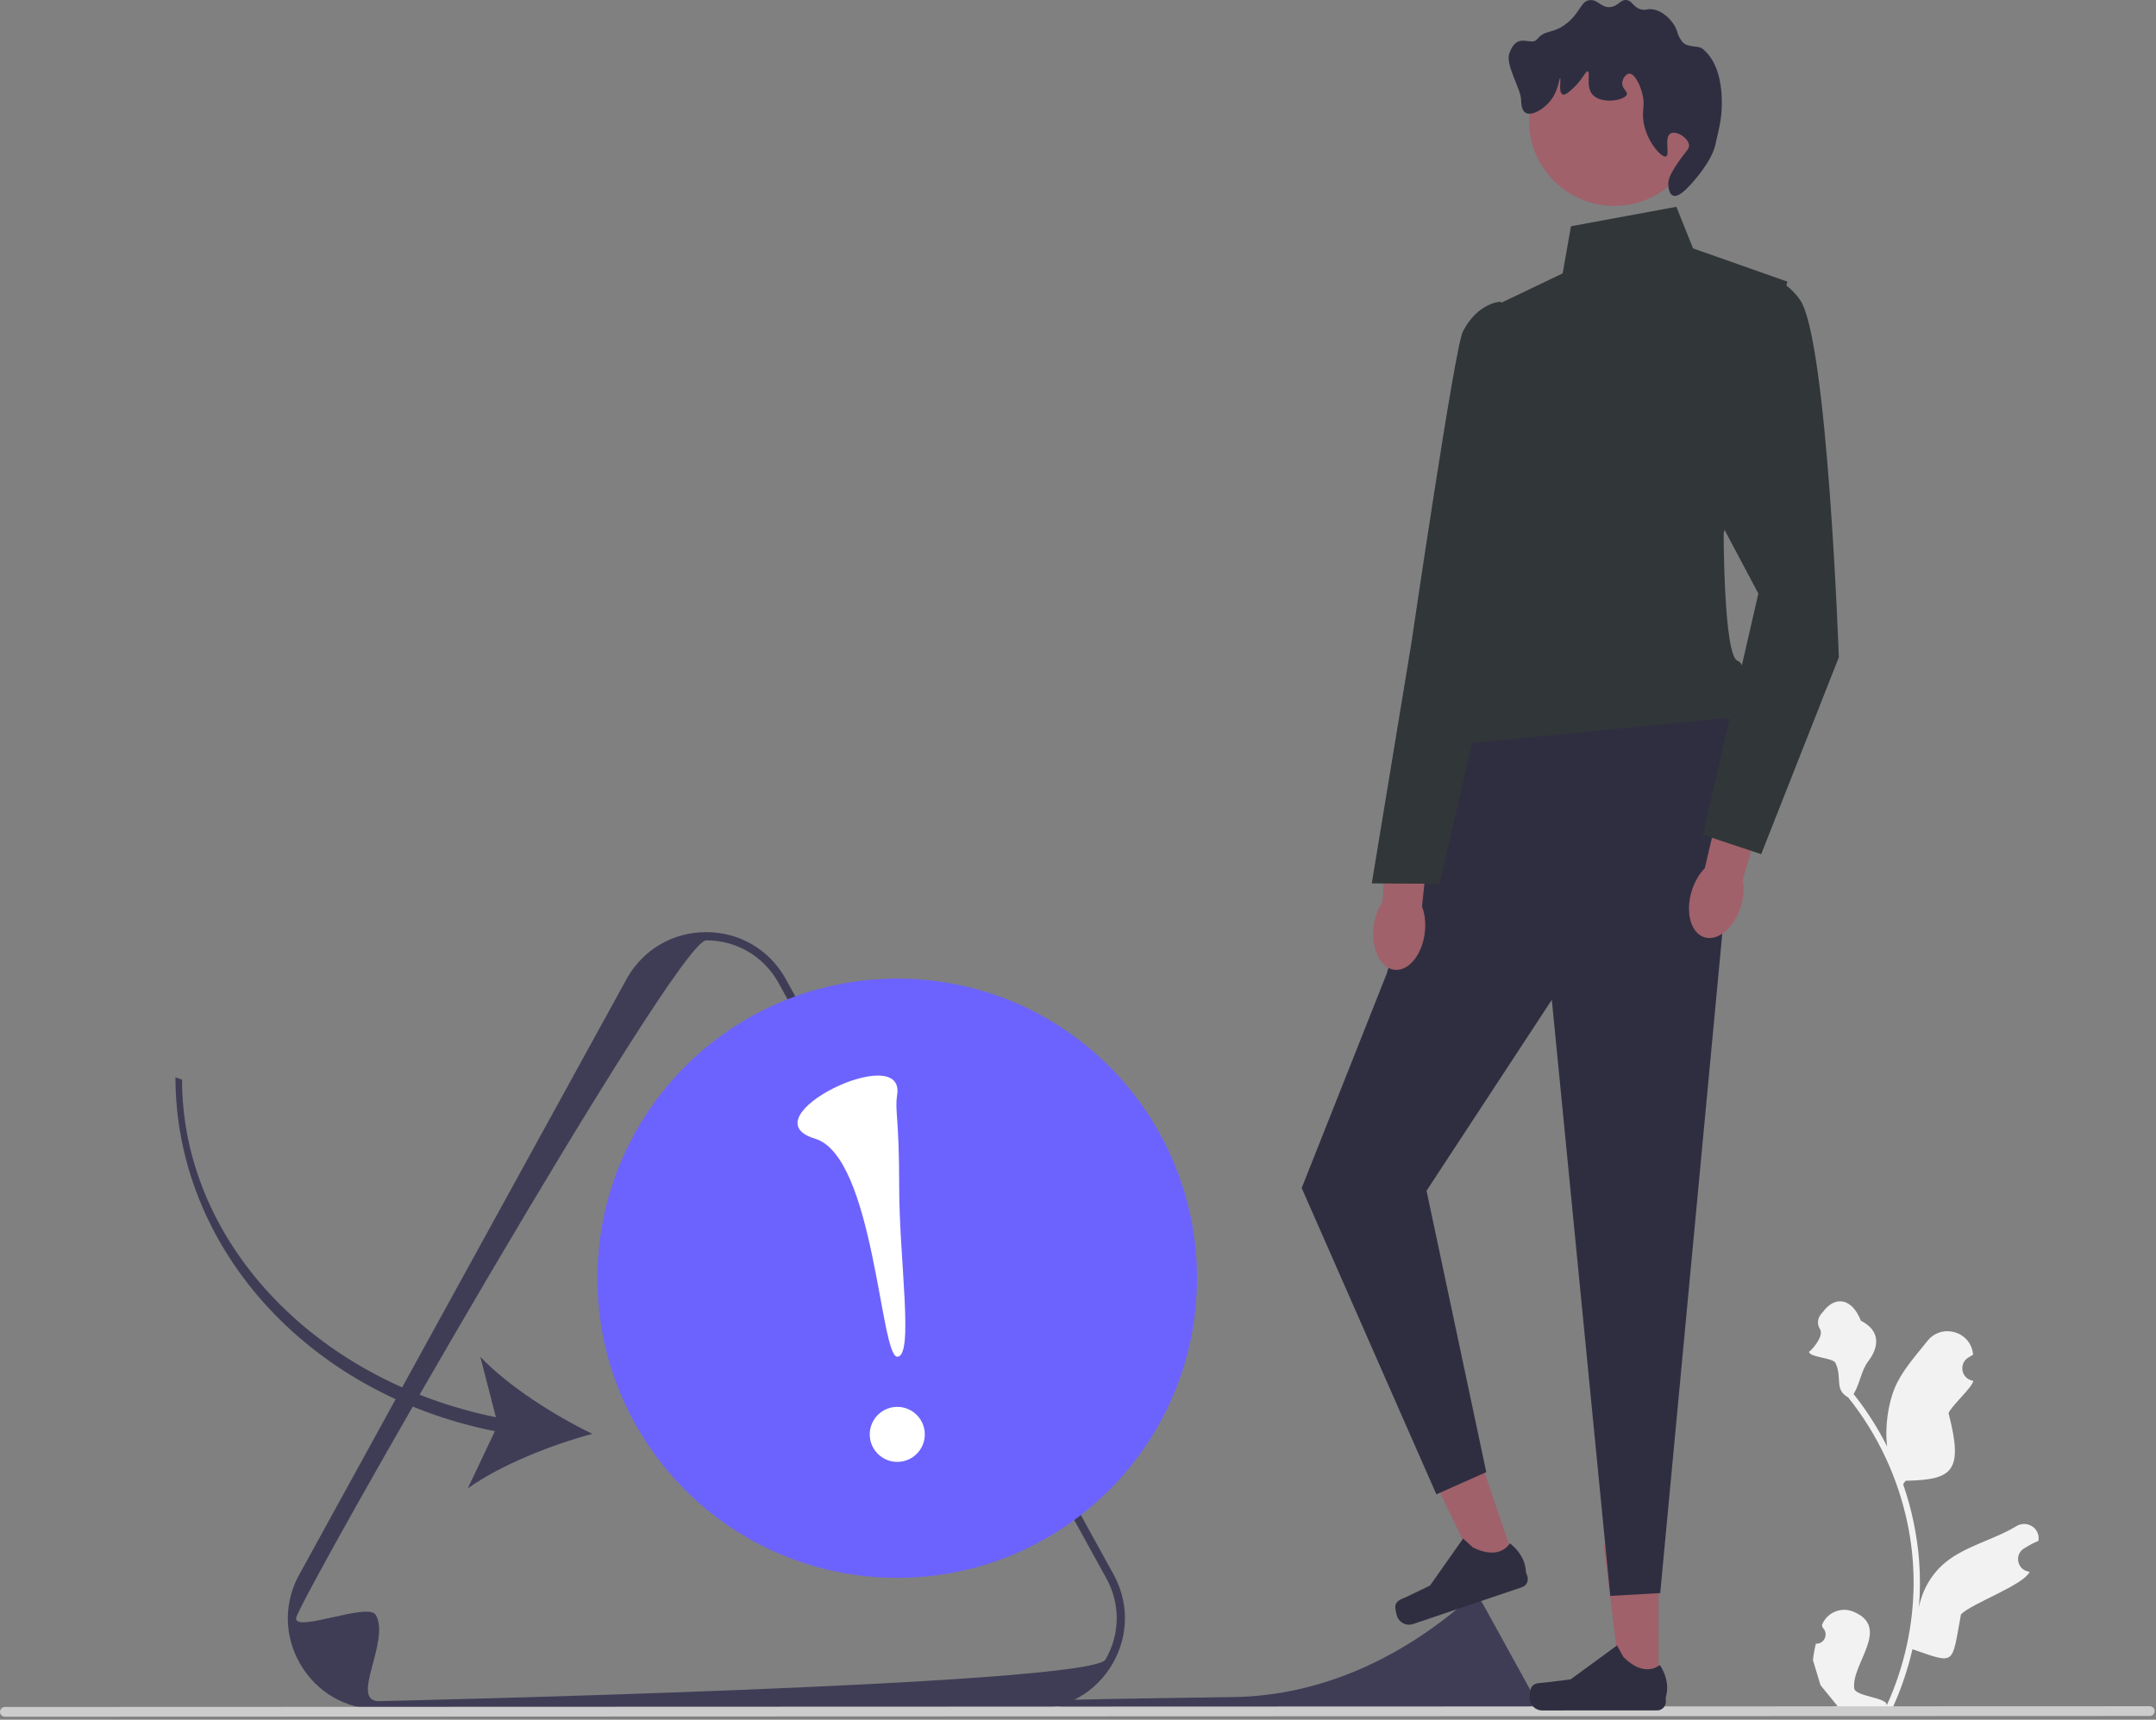 <svg width="188" height="150" viewBox="0 0 188 150" fill="none" xmlns="http://www.w3.org/2000/svg">
<rect x="0" y="0" width="188" height="150" fill="#808080" stroke="none"/>
<g clip-path="url(#clip0_170_1087)">
<path d="M158.34 143.369C159.08 143.415 159.489 142.496 158.929 141.961L158.873 141.739C158.88 141.722 158.888 141.704 158.895 141.686C159.336 140.634 160.552 140.135 161.606 140.572C164.942 141.95 161.42 145.118 161.685 147.262C161.778 148.002 164.677 148.042 164.513 148.768C166.054 145.399 166.865 141.72 166.864 138.02C166.863 137.091 166.812 136.161 166.708 135.234C166.622 134.476 166.504 133.722 166.351 132.975C165.524 128.938 163.734 125.094 161.154 121.883C159.915 121.206 160.671 120.146 160.046 118.877C159.821 118.419 157.819 118.409 157.736 117.907C157.825 117.919 159.12 116.575 158.692 115.911C158.411 115.474 158.498 114.917 158.86 114.543C158.895 114.507 158.929 114.468 158.959 114.426C160.027 112.979 161.498 113.231 162.267 115.198C163.908 116.025 163.925 117.398 162.918 118.719C162.278 119.559 162.19 120.696 161.629 121.596C161.686 121.67 161.747 121.741 161.804 121.815C162.865 123.175 163.783 124.636 164.556 126.171C164.337 124.465 164.659 122.409 165.209 121.084C165.839 119.563 167.024 118.283 168.062 116.968C169.302 115.397 171.826 116.11 172.045 118.099C172.047 118.118 172.05 118.137 172.052 118.156C171.898 118.243 171.748 118.335 171.601 118.432C170.763 118.986 171.053 120.285 172.046 120.437L172.069 120.441C172.013 120.993 170.052 122.734 169.913 123.273C171.24 128.395 170.247 129.072 166.165 129.157L165.951 129.463C166.338 130.574 166.649 131.713 166.883 132.866C167.103 133.937 167.256 135.019 167.342 136.105C167.449 137.477 167.44 138.855 167.325 140.224L167.332 140.175C167.625 138.667 168.443 137.259 169.632 136.283C171.402 134.828 173.904 134.291 175.814 133.122C176.734 132.558 177.912 133.285 177.752 134.351L177.745 134.402C177.46 134.518 177.183 134.652 176.914 134.803C176.761 134.889 176.61 134.982 176.463 135.079C175.625 135.633 175.916 136.932 176.909 137.084L176.931 137.087C176.948 137.089 176.961 137.092 176.978 137.094C176.49 138.253 171.844 139.887 170.993 140.815C170.166 145.289 170.572 145.156 166.764 143.854H166.762C166.346 145.667 165.738 147.438 164.957 149.127L158.504 149.129C158.481 149.057 158.46 148.983 158.439 148.911C159.036 148.948 159.637 148.913 160.225 148.804C159.746 148.217 159.267 147.626 158.788 147.038C158.776 147.027 158.767 147.015 158.758 147.004L158.75 146.995L158.086 144.808C158.139 144.323 158.224 143.842 158.34 143.369Z" fill="#F2F2F2"/>
<path d="M90.148 149.076L33.048 149.096C30.179 149.097 27.61 147.615 26.174 145.132C25.457 143.89 25.098 142.528 25.097 141.166C25.097 139.804 25.455 138.441 26.172 137.199L54.704 85.272C56.137 82.788 58.706 81.304 61.575 81.303C64.443 81.302 67.013 82.784 68.448 85.267L97.02 137.181C97.736 138.419 98.094 139.78 98.094 141.141C98.094 142.503 97.736 143.865 97.019 145.108C95.586 147.592 93.017 149.075 90.148 149.076ZM25.815 141.165C25.815 142.405 32.116 139.733 32.769 140.862C34.074 143.121 30.438 148.381 33.047 148.38C33.047 148.38 95.095 147.01 96.399 144.75C97.051 143.62 97.377 142.38 97.376 141.141C97.376 139.901 97.049 138.662 96.396 137.533L67.824 85.619C66.522 83.367 64.185 82.018 61.575 82.019C58.966 82.02 25.815 139.925 25.815 141.165Z" fill="#3F3D56"/>
<path d="M90.783 148.36C90.067 149.792 123.589 149.352 123.985 149.352C123.985 149.352 133.408 149.144 133.606 148.801C133.705 148.629 133.754 148.441 133.754 148.253C133.754 148.065 133.704 147.876 133.605 147.705L129.266 139.822C129.069 139.479 128.714 139.275 128.317 139.275C128.301 139.275 128.277 139.29 128.245 139.318C122.457 144.488 115.324 147.907 107.563 148.022C99.31 148.145 90.828 148.269 90.783 148.36Z" fill="#3F3D56"/>
<path d="M2.68039e-08 149.313C8.23887e-05 149.549 0.19 149.739 0.426 149.739L187.456 149.674C187.692 149.674 187.882 149.484 187.882 149.248C187.882 149.012 187.692 148.822 187.456 148.822L0.426 148.887C0.19 148.887 -8.23351e-05 149.077 2.68039e-08 149.313Z" fill="#CCCCCC"/>
<path d="M144.627 147.245L141.388 147.246L139.843 134.757L144.623 134.756L144.627 147.245Z" fill="#A0616A"/>
<path d="M133.53 147.176C133.429 147.346 133.376 147.894 133.376 148.091C133.376 148.698 133.869 149.19 134.476 149.19L144.506 149.186C144.92 149.186 145.256 148.85 145.256 148.436L145.256 148.019C145.256 148.019 145.751 146.764 144.729 145.218C144.729 145.218 143.46 146.429 141.562 144.533L141.002 143.52L136.954 146.482L134.709 146.759C134.218 146.82 133.782 146.75 133.53 147.176Z" fill="#2F2E41"/>
<path d="M132.208 136.564L129.14 137.601L123.675 126.265L128.203 124.733L132.208 136.564Z" fill="#A0616A"/>
<path d="M121.673 140.051C121.632 140.244 121.757 140.78 121.821 140.967C122.015 141.542 122.639 141.85 123.214 141.656L132.715 138.441C133.108 138.308 133.318 137.882 133.185 137.49L133.051 137.095C133.051 137.095 133.119 135.747 131.655 134.61C131.655 134.61 130.841 136.164 128.436 134.975L127.581 134.195L124.694 138.298L122.657 139.279C122.211 139.493 121.776 139.567 121.673 140.051Z" fill="#2F2E41"/>
<path d="M127.205 64.113L120.923 84.913L113.506 103.622L125.248 130.341L129.601 128.405L124.392 103.861L135.316 87.206L140.414 139.198L144.768 138.955L150.673 76.197L151.515 62.533L127.205 64.113Z" fill="#2F2E41"/>
<path d="M146.178 18.038L136.986 19.734L136.262 23.845L130.699 26.507L127.807 56.737C127.807 56.737 122.971 63.027 126.842 64.96L151.515 62.533C151.515 62.533 152.723 58.062 151.514 57.637C150.304 57.213 150.3 46.532 150.3 46.532L155.856 24.564L147.631 21.665L146.178 18.038Z" fill="#313638"/>
<path d="M140.756 17.958C144.856 17.958 148.179 14.636 148.179 10.538C148.179 6.44 144.856 3.118 140.756 3.118C136.657 3.118 133.334 6.44 133.334 10.538C133.334 14.636 136.657 17.958 140.756 17.958Z" fill="#A0616A"/>
<path d="M145.672 11.639C145.079 11.963 145.641 13.511 145.271 13.645C144.843 13.8 143.283 12.024 143.264 10.036C143.258 9.434 143.397 9.145 143.263 8.431C143.089 7.498 142.554 6.397 142.059 6.426C141.765 6.443 141.479 6.858 141.457 7.229C141.427 7.747 141.932 7.952 141.859 8.231C141.721 8.764 139.604 9.131 138.85 8.232C138.259 7.528 138.712 6.29 138.448 6.227C138.253 6.18 138.044 6.861 137.245 7.631C136.944 7.921 136.496 8.352 136.242 8.233C135.875 8.061 136.142 6.845 136.041 6.829C135.957 6.816 135.905 7.67 135.44 8.434C134.842 9.415 133.608 10.172 133.033 9.839C132.68 9.635 132.652 9.067 132.631 8.635C132.587 7.727 131.266 5.637 131.607 4.665C132.303 2.686 133.495 4.081 134.034 3.421C134.763 2.527 135.418 3.007 136.641 2.016C137.836 1.047 137.846 0.074 138.646 0.01C139.367 -0.048 139.623 0.72 140.452 0.611C141.154 0.518 141.307 -0.078 141.856 0.009C142.359 0.088 142.392 0.613 143.06 0.81C143.487 0.936 143.58 0.754 144.063 0.81C145.068 0.927 145.743 1.841 145.869 2.013C146.356 2.673 146.167 2.952 146.672 3.617C147.107 4.19 148.072 3.947 148.434 4.233C149.62 5.169 150.129 6.895 150.139 8.862C150.146 10.238 149.967 10.933 149.566 12.669C149.262 13.988 147.854 15.692 147.078 16.452C146.869 16.656 146.285 17.228 145.874 17.054C145.485 16.889 145.473 16.149 145.473 16.051C145.471 15.715 145.56 15.299 146.274 14.246C147.024 13.14 147.322 13.014 147.277 12.641C147.197 11.983 146.144 11.381 145.672 11.639Z" fill="#2F2E41"/>
<path d="M119.781 80.821C119.55 82.755 120.361 84.442 121.592 84.589C122.823 84.736 124.008 83.287 124.239 81.353C124.34 80.507 124.242 79.707 123.996 79.064L124.872 70.856L121.01 70.527L120.557 78.653C120.166 79.221 119.882 79.974 119.781 80.821Z" fill="#A0616A"/>
<path d="M130.881 26.312C130.881 26.312 128.88 26.34 127.555 28.927C126.851 30.301 123.086 56.001 123.086 56.001L119.617 77.054L125.526 77.084L130.131 57.146L134.004 45.582L130.881 26.312Z" fill="#313638"/>
<path d="M147.51 77.732C146.944 79.596 147.447 81.398 148.634 81.758C149.82 82.118 151.241 80.899 151.807 79.035C152.054 78.219 152.097 77.415 151.967 76.739L154.266 68.811L150.522 67.811L148.653 75.733C148.169 76.223 147.758 76.916 147.51 77.732Z" fill="#A0616A"/>
<path d="M151.623 24.928C151.623 24.928 154.525 22.75 156.945 26.135C159.366 29.52 160.343 57.331 160.343 57.331L153.575 74.503L148.495 72.812L153.326 51.771L144.854 35.813L151.623 24.928Z" fill="#313638"/>
<path d="M78.237 137.625C92.674 137.625 104.377 125.924 104.377 111.491C104.377 97.058 92.674 85.357 78.237 85.357C63.799 85.357 52.096 97.058 52.096 111.491C52.096 125.924 63.799 137.625 78.237 137.625Z" fill="#6C63FF"/>
<path d="M78.241 127.511C79.567 127.511 80.641 126.437 80.641 125.112C80.641 123.787 79.567 122.712 78.241 122.712C76.916 122.712 75.841 123.787 75.841 125.112C75.841 126.437 76.916 127.511 78.241 127.511Z" fill="white"/>
<path d="M78.231 95.471C78.01 96.935 78.406 97.242 78.408 103.556C78.41 109.87 79.72 118.336 78.239 118.337C76.757 118.337 76.216 100.865 71.071 99.319C65.022 97.501 78.945 90.729 78.231 95.471Z" fill="white"/>
<path d="M43.152 124.834L40.79 129.822C43.645 127.776 48.105 126.011 51.654 125.066C48.347 123.469 44.301 120.895 41.883 118.346L43.242 123.617C27.316 120.374 15.879 108.16 15.874 94.169L15.299 93.971C15.304 108.585 26.583 121.523 43.152 124.834Z" fill="#3F3D56"/>
</g>
<defs>
<clipPath id="clip0_170_1087">
<rect width="188" height="150" fill="white"/>
</clipPath>
</defs>
</svg>
